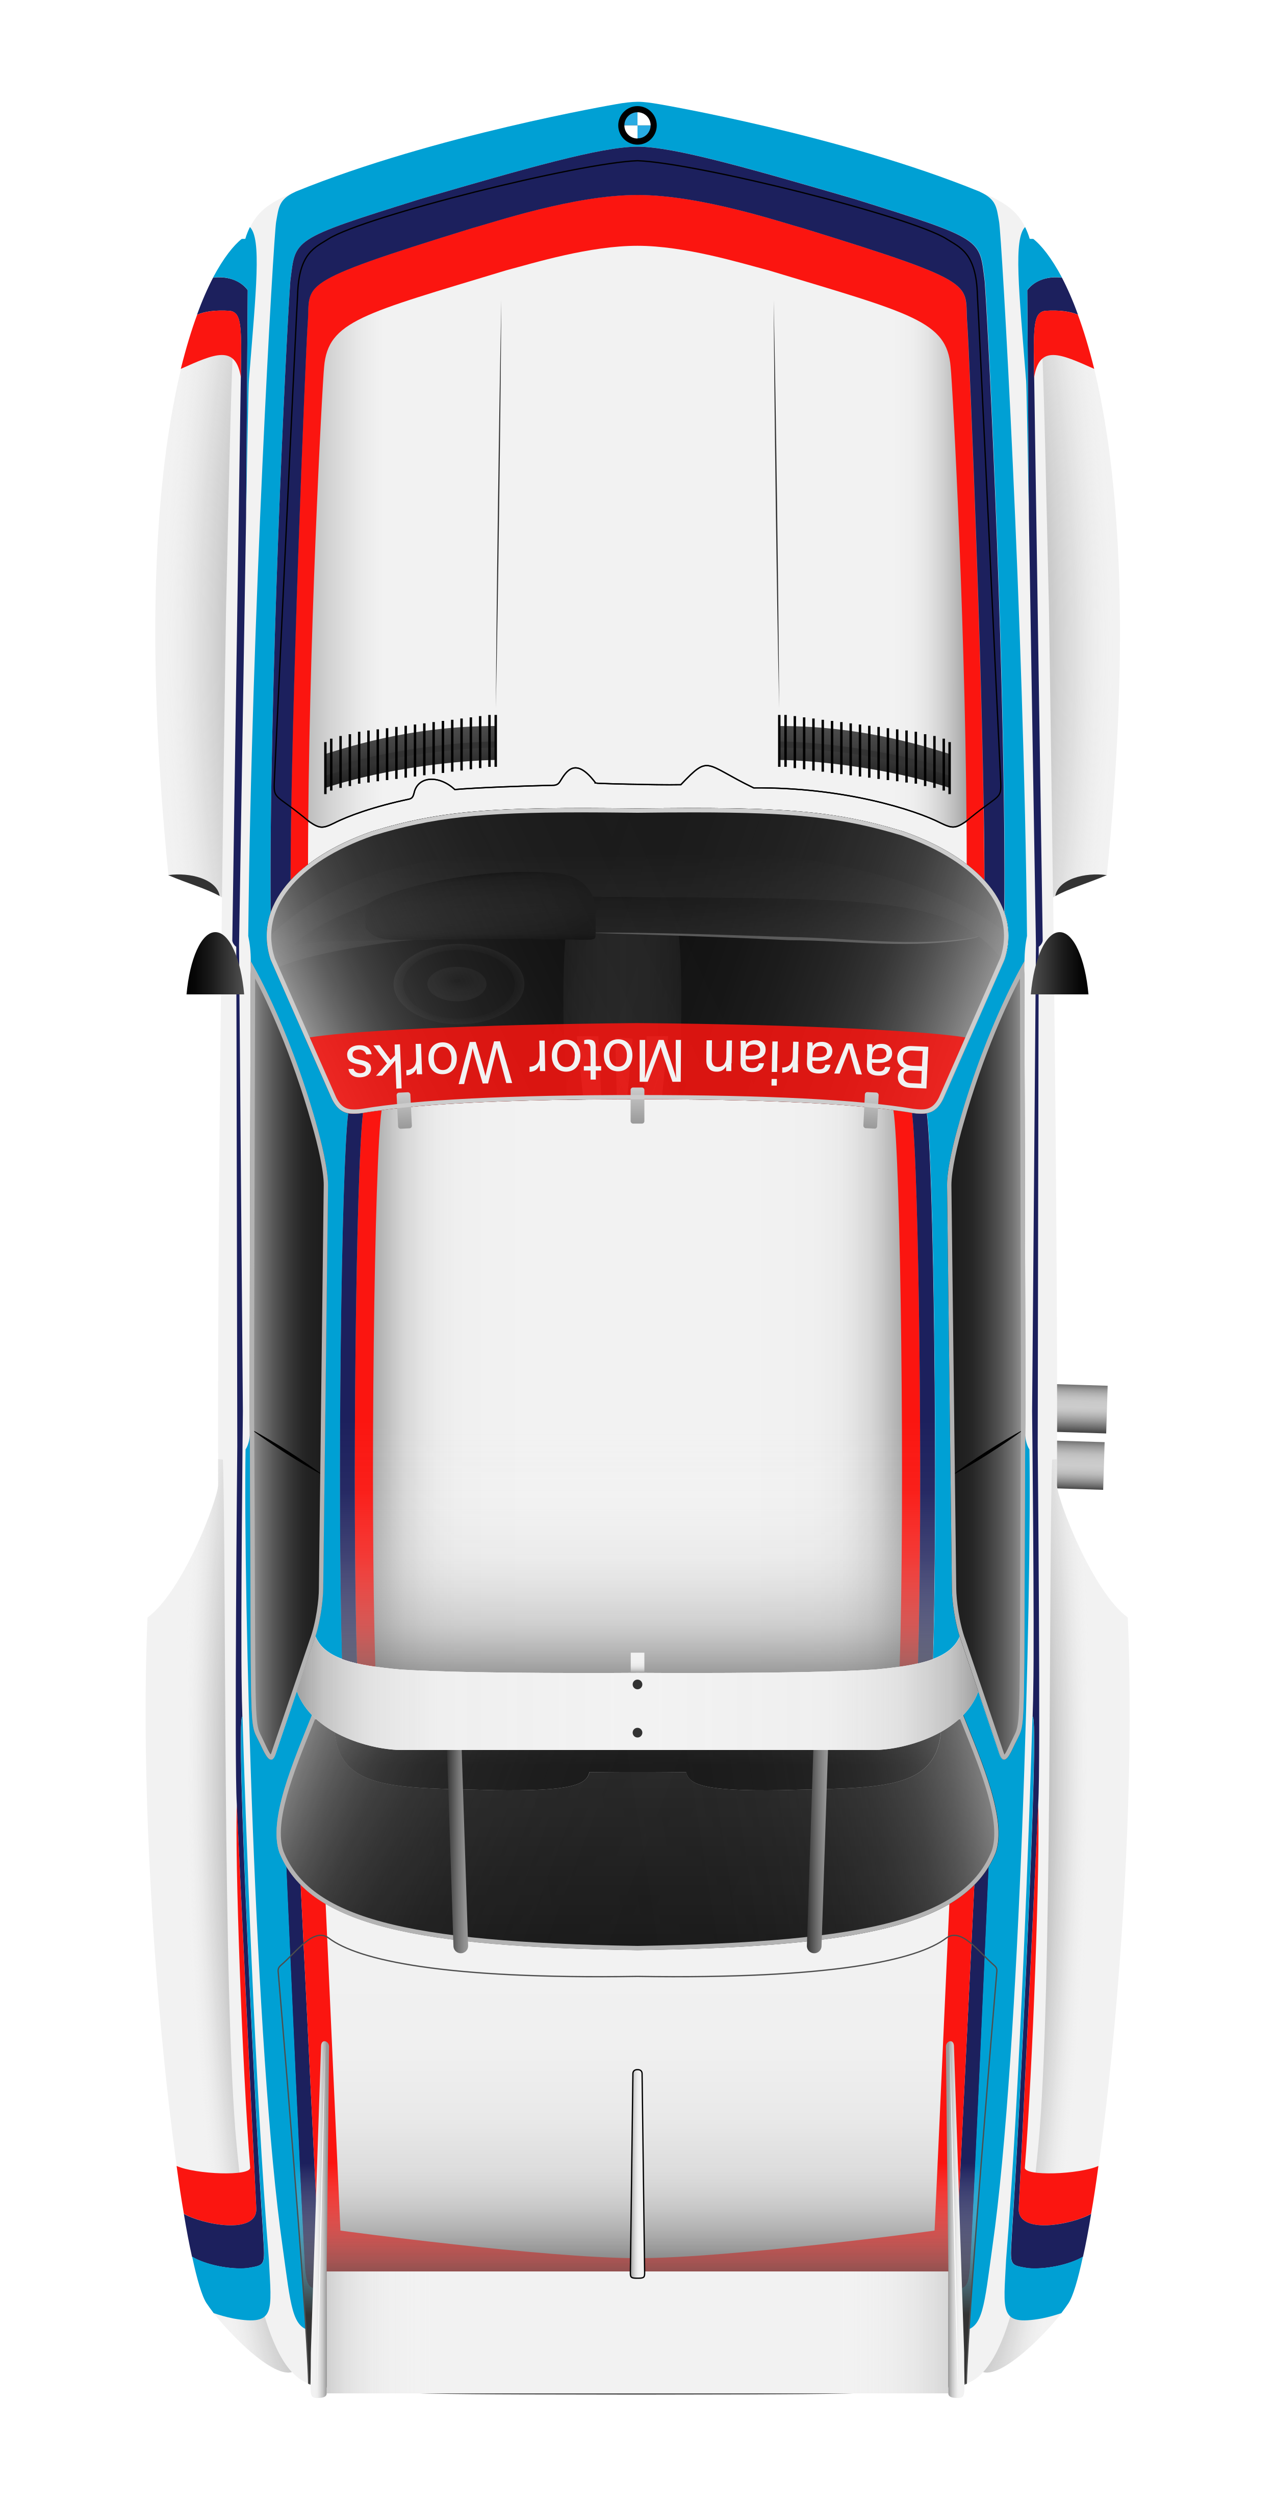 <?xml version="1.0" encoding="UTF-8"?>
<svg id="bmw_e9" data-name="bmw e9" xmlns="http://www.w3.org/2000/svg" xmlns:xlink="http://www.w3.org/1999/xlink" viewBox="0 0 100 196">
  <defs>
    <style>
      .cls-1 {
        fill: url(#Dégradé_sans_nom_420);
      }

      .cls-1, .cls-2, .cls-3, .cls-4, .cls-5, .cls-6, .cls-7, .cls-8 {
        stroke-miterlimit: 10;
      }

      .cls-1, .cls-2, .cls-3, .cls-8 {
        stroke: #000;
      }

      .cls-1, .cls-2, .cls-7 {
        stroke-width: .1px;
      }

      .cls-2, .cls-3, .cls-4, .cls-5, .cls-6, .cls-7, .cls-8 {
        fill: none;
      }

      .cls-3 {
        stroke-width: .1px;
      }

      .cls-4 {
        stroke: url(#Dégradé_sans_nom_630);
      }

      .cls-4, .cls-5 {
        stroke-linecap: round;
        stroke-width: 1.15px;
      }

      .cls-5 {
        stroke: url(#Dégradé_sans_nom_634);
      }

      .cls-9, .cls-10 {
        fill: #fb1510;
      }

      .cls-6 {
        stroke: #333;
        stroke-width: .48px;
      }

      .cls-11 {
        fill: #ccc;
      }

      .cls-12 {
        fill: url(#Dégradé_sans_nom_595);
      }

      .cls-13 {
        fill: url(#Dégradé_sans_nom_368);
      }

      .cls-14 {
        fill: url(#Dégradé_sans_nom_369);
      }

      .cls-15 {
        fill: url(#Dégradé_sans_nom_463);
      }

      .cls-16 {
        fill: url(#Dégradé_sans_nom_469);
      }

      .cls-17 {
        fill: url(#Dégradé_sans_nom_457);
      }

      .cls-18 {
        fill: url(#Dégradé_sans_nom_487);
      }

      .cls-19 {
        fill: url(#Dégradé_sans_nom_486);
      }

      .cls-20 {
        fill: url(#Dégradé_sans_nom_460);
      }

      .cls-21 {
        fill: url(#Dégradé_sans_nom_498);
      }

      .cls-22 {
        fill: url(#Dégradé_sans_nom_492);
      }

      .cls-23 {
        fill: url(#Dégradé_sans_nom_440);
      }

      .cls-24 {
        fill: url(#Dégradé_sans_nom_433);
      }

      .cls-25 {
        fill: url(#Dégradé_sans_nom_147);
      }

      .cls-26 {
        fill: url(#Dégradé_sans_nom_241);
      }

      .cls-27 {
        fill: url(#Dégradé_sans_nom_286);
      }

      .cls-28 {
        fill: url(#Dégradé_sans_nom_287);
      }

      .cls-29 {
        fill: url(#Dégradé_sans_nom_334);
      }

      .cls-30 {
        fill: url(#Dégradé_sans_nom_339);
      }

      .cls-31 {
        fill: url(#Dégradé_sans_nom_278);
      }

      .cls-32 {
        fill: url(#Dégradé_sans_nom_321);
      }

      .cls-33 {
        fill: url(#Dégradé_sans_nom_320);
      }

      .cls-34 {
        fill: url(#Dégradé_sans_nom_635);
      }

      .cls-35 {
        fill: url(#Dégradé_sans_nom_604);
      }

      .cls-36 {
        fill: url(#Dégradé_sans_nom_601);
      }

      .cls-37 {
        fill: url(#Dégradé_sans_nom_550);
      }

      .cls-38 {
        fill: url(#Dégradé_sans_nom_564);
      }

      .cls-39 {
        fill: url(#Dégradé_sans_nom_565);
      }

      .cls-40 {
        fill: url(#Dégradé_sans_nom_572);
      }

      .cls-41 {
        fill: url(#Dégradé_sans_nom_588);
      }

      .cls-42 {
        fill: url(#Dégradé_sans_nom_502);
      }

      .cls-43 {
        fill: url(#Dégradé_sans_nom_505);
      }

      .cls-44 {
        fill: url(#Dégradé_sans_nom_532);
      }

      .cls-45 {
        fill: url(#Dégradé_sans_nom_545);
      }

      .cls-46 {
        fill: #00a0d4;
      }

      .cls-47 {
        fill: #fff;
      }

      .cls-48 {
        fill: #1c205d;
      }

      .cls-49 {
        fill: #29abe2;
      }

      .cls-7 {
        stroke: #4d4d4d;
      }

      .cls-8 {
        stroke-width: .19px;
      }

      .cls-50 {
        fill: #f2f2f2;
      }

      .cls-51 {
        fill: url(#Dégradé_sans_nom_287-2);
      }

      .cls-52 {
        fill: url(#Dégradé_sans_nom_469-2);
      }

      .cls-53 {
        fill: url(#Dégradé_sans_nom_433-2);
      }

      .cls-54 {
        fill: url(#Dégradé_sans_nom_334-2);
      }

      .cls-55 {
        fill: url(#Dégradé_sans_nom_334-3);
      }

      .cls-56 {
        fill: url(#Dégradé_sans_nom_588-2);
      }

      .cls-57 {
        fill: url(#Dégradé_sans_nom_595-2);
      }

      .cls-58 {
        fill: url(#Dégradé_sans_nom_572-2);
      }

      .cls-59 {
        fill: #b3b3b3;
      }

      .cls-10 {
        opacity: .85;
      }

      .cls-60 {
        fill: #333;
      }

      .cls-61 {
        fill: #1a1a1a;
      }
    </style>
    <linearGradient id="Dégradé_sans_nom_369" data-name="Dégradé sans nom 369" x1="83.69" y1="117.02" x2="83.82" y2="112.75" gradientTransform="translate(-3.53 2.66) rotate(-1.78)" gradientUnits="userSpaceOnUse">
      <stop offset=".04" stop-color="#333"/>
      <stop offset=".05" stop-color="#393939"/>
      <stop offset=".12" stop-color="#656565"/>
      <stop offset=".2" stop-color="#8a8a8a"/>
      <stop offset=".28" stop-color="#a7a7a7"/>
      <stop offset=".35" stop-color="#bbb"/>
      <stop offset=".43" stop-color="#c7c7c7"/>
      <stop offset=".5" stop-color="#ccc"/>
      <stop offset=".62" stop-color="#c8c8c8"/>
      <stop offset=".71" stop-color="#bfbfbf"/>
      <stop offset=".78" stop-color="#afafaf"/>
      <stop offset=".86" stop-color="#989898"/>
      <stop offset=".93" stop-color="#7a7a7a"/>
      <stop offset=".97" stop-color="#666"/>
    </linearGradient>
    <linearGradient id="Dégradé_sans_nom_368" data-name="Dégradé sans nom 368" x1="83.94" y1="112.62" x2="84.06" y2="108.35" gradientTransform="translate(-3.39 2.66) rotate(-1.78)" gradientUnits="userSpaceOnUse">
      <stop offset=".04" stop-color="#333"/>
      <stop offset=".06" stop-color="#3c3c3c"/>
      <stop offset=".18" stop-color="#6f6f6f"/>
      <stop offset=".29" stop-color="#979797"/>
      <stop offset=".39" stop-color="#b4b4b4"/>
      <stop offset=".47" stop-color="#c5c5c5"/>
      <stop offset=".54" stop-color="#ccc"/>
      <stop offset=".65" stop-color="#c9c9c9"/>
      <stop offset=".73" stop-color="#bfbfbf"/>
      <stop offset=".8" stop-color="#b0b0b0"/>
      <stop offset=".87" stop-color="#999"/>
      <stop offset=".93" stop-color="#7d7d7d"/>
      <stop offset=".97" stop-color="#666"/>
    </linearGradient>
    <linearGradient id="Dégradé_sans_nom_321" data-name="Dégradé sans nom 321" x1="50" y1="180.47" x2="50" y2="144.5" gradientUnits="userSpaceOnUse">
      <stop offset="0" stop-color="gray"/>
      <stop offset=".06" stop-color="#9c9c9c"/>
      <stop offset=".12" stop-color="#b6b6b6"/>
      <stop offset=".2" stop-color="#ccc"/>
      <stop offset=".29" stop-color="#ddd"/>
      <stop offset=".4" stop-color="#e9e9e9"/>
      <stop offset=".56" stop-color="#f0f0f0"/>
      <stop offset="1" stop-color="#f2f2f2"/>
    </linearGradient>
    <linearGradient id="Dégradé_sans_nom_320" data-name="Dégradé sans nom 320" x1="50" y1="185.06" x2="50" y2="149.1" gradientUnits="userSpaceOnUse">
      <stop offset=".1" stop-color="#333"/>
      <stop offset=".43" stop-color="#f2f2f2" stop-opacity="0"/>
    </linearGradient>
    <linearGradient id="Dégradé_sans_nom_440" data-name="Dégradé sans nom 440" x1="29.32" y1="108.67" x2="70.74" y2="108.67" gradientUnits="userSpaceOnUse">
      <stop offset="0" stop-color="#999" stop-opacity=".8"/>
      <stop offset="0" stop-color="#9a9a9a" stop-opacity=".8"/>
      <stop offset=".02" stop-color="#b2b2b2" stop-opacity=".86"/>
      <stop offset=".04" stop-color="#c5c5c5" stop-opacity=".9"/>
      <stop offset=".06" stop-color="#d6d6d6" stop-opacity=".94"/>
      <stop offset=".09" stop-color="#e2e2e2" stop-opacity=".97"/>
      <stop offset=".12" stop-color="#ebebeb" stop-opacity=".99"/>
      <stop offset=".17" stop-color="#f0f0f0" stop-opacity="1"/>
      <stop offset=".3" stop-color="#f2f2f2"/>
      <stop offset=".64" stop-color="#f2f2f2"/>
      <stop offset=".7" stop-color="#f2f2f2"/>
      <stop offset=".83" stop-color="#f0f0f0" stop-opacity="1"/>
      <stop offset=".88" stop-color="#ebebeb" stop-opacity=".99"/>
      <stop offset=".91" stop-color="#e2e2e2" stop-opacity=".97"/>
      <stop offset=".94" stop-color="#d6d6d6" stop-opacity=".94"/>
      <stop offset=".96" stop-color="#c5c5c5" stop-opacity=".9"/>
      <stop offset=".98" stop-color="#b2b2b2" stop-opacity=".86"/>
      <stop offset="1" stop-color="#9a9a9a" stop-opacity=".8"/>
      <stop offset="1" stop-color="#999" stop-opacity=".8"/>
    </linearGradient>
    <linearGradient id="Dégradé_sans_nom_635" data-name="Dégradé sans nom 635" x1="50" y1="134.84" x2="50" y2="87.81" gradientUnits="userSpaceOnUse">
      <stop offset="0" stop-color="#4d4d4d"/>
      <stop offset=".05" stop-color="#6b6b6b" stop-opacity=".82"/>
      <stop offset=".16" stop-color="#a6a6a6" stop-opacity=".46"/>
      <stop offset=".27" stop-color="#d0d0d0" stop-opacity=".2"/>
      <stop offset=".38" stop-color="#e9e9e9" stop-opacity=".05"/>
      <stop offset=".5" stop-color="#f2f2f2" stop-opacity="0"/>
    </linearGradient>
    <linearGradient id="Dégradé_sans_nom_595" data-name="Dégradé sans nom 595" x1="50.02" y1="138.39" x2="50.02" y2="133.79" gradientUnits="userSpaceOnUse">
      <stop offset="0" stop-color="#1a1a1a"/>
      <stop offset=".99" stop-color="#323232"/>
      <stop offset="1" stop-color="#333"/>
    </linearGradient>
    <linearGradient id="Dégradé_sans_nom_595-2" data-name="Dégradé sans nom 595" x1="50" y1="152.76" x2="50" y2="134.33" xlink:href="#Dégradé_sans_nom_595"/>
    <linearGradient id="Dégradé_sans_nom_604" data-name="Dégradé sans nom 604" x1="21.64" y1="131" x2="74.57" y2="151.09" gradientUnits="userSpaceOnUse">
      <stop offset="0" stop-color="#f2f2f2"/>
      <stop offset=".04" stop-color="#ccc" stop-opacity=".84"/>
      <stop offset=".08" stop-color="#a7a7a7" stop-opacity=".69"/>
      <stop offset=".13" stop-color="#858585" stop-opacity=".55"/>
      <stop offset=".18" stop-color="#686868" stop-opacity=".43"/>
      <stop offset=".24" stop-color="#4f4f4f" stop-opacity=".32"/>
      <stop offset=".31" stop-color="#3b3b3b" stop-opacity=".24"/>
      <stop offset=".39" stop-color="#2c2c2c" stop-opacity=".18"/>
      <stop offset=".49" stop-color="#212121" stop-opacity=".13"/>
      <stop offset=".62" stop-color="#1b1b1b" stop-opacity=".11"/>
      <stop offset="1" stop-color="#1a1a1a" stop-opacity=".1"/>
    </linearGradient>
    <linearGradient id="Dégradé_sans_nom_601" data-name="Dégradé sans nom 601" x1="25.7" y1="146.31" x2="81.59" y2="137.29" gradientUnits="userSpaceOnUse">
      <stop offset="0" stop-color="#1a1a1a" stop-opacity=".1"/>
      <stop offset=".38" stop-color="#1b1b1b" stop-opacity=".11"/>
      <stop offset=".51" stop-color="#212121" stop-opacity=".13"/>
      <stop offset=".61" stop-color="#2c2c2c" stop-opacity=".18"/>
      <stop offset=".69" stop-color="#3b3b3b" stop-opacity=".24"/>
      <stop offset=".76" stop-color="#4f4f4f" stop-opacity=".32"/>
      <stop offset=".82" stop-color="#686868" stop-opacity=".43"/>
      <stop offset=".87" stop-color="#858585" stop-opacity=".55"/>
      <stop offset=".92" stop-color="#a7a7a7" stop-opacity=".69"/>
      <stop offset=".96" stop-color="#ccc" stop-opacity=".84"/>
      <stop offset="1" stop-color="#f2f2f2"/>
    </linearGradient>
    <linearGradient id="Dégradé_sans_nom_634" data-name="Dégradé sans nom 634" x1="63.28" y1="144.64" x2="64.95" y2="144.64" gradientUnits="userSpaceOnUse">
      <stop offset="0" stop-color="#333"/>
      <stop offset=".22" stop-color="#505050"/>
      <stop offset=".56" stop-color="#777"/>
      <stop offset=".83" stop-color="#909090"/>
      <stop offset="1" stop-color="#999"/>
    </linearGradient>
    <linearGradient id="Dégradé_sans_nom_630" data-name="Dégradé sans nom 630" x1="35.05" y1="144.64" x2="36.72" y2="144.64" gradientUnits="userSpaceOnUse">
      <stop offset="0" stop-color="#333"/>
      <stop offset=".22" stop-color="#505050"/>
      <stop offset=".56" stop-color="#777"/>
      <stop offset=".83" stop-color="#909090"/>
      <stop offset="1" stop-color="#999"/>
    </linearGradient>
    <linearGradient id="Dégradé_sans_nom_147" data-name="Dégradé sans nom 147" x1="50" y1="131.28" x2="50" y2="129.7" gradientUnits="userSpaceOnUse">
      <stop offset=".04" stop-color="gray"/>
      <stop offset=".09" stop-color="#9c9c9c"/>
      <stop offset=".16" stop-color="#b6b6b6"/>
      <stop offset=".23" stop-color="#ccc"/>
      <stop offset=".32" stop-color="#ddd"/>
      <stop offset=".43" stop-color="#e9e9e9"/>
      <stop offset=".58" stop-color="#f0f0f0"/>
      <stop offset="1" stop-color="#f2f2f2"/>
    </linearGradient>
    <linearGradient id="Dégradé_sans_nom_241" data-name="Dégradé sans nom 241" x1="19.92" y1="132.74" x2="80" y2="132.74" gradientUnits="userSpaceOnUse">
      <stop offset=".05" stop-color="#999"/>
      <stop offset=".09" stop-color="#b9b9b9" stop-opacity=".82"/>
      <stop offset=".15" stop-color="#d9d9d9" stop-opacity=".64"/>
      <stop offset=".24" stop-color="#ececec" stop-opacity=".53"/>
      <stop offset=".5" stop-color="#f2f2f2" stop-opacity=".5"/>
      <stop offset=".75" stop-color="#ececec" stop-opacity=".53"/>
      <stop offset=".84" stop-color="#d9d9d9" stop-opacity=".64"/>
      <stop offset=".91" stop-color="#b9b9b9" stop-opacity=".82"/>
      <stop offset=".95" stop-color="#999"/>
    </linearGradient>
    <linearGradient id="Dégradé_sans_nom_278" data-name="Dégradé sans nom 278" x1="23.04" y1="182.86" x2="76.82" y2="182.86" gradientUnits="userSpaceOnUse">
      <stop offset="0" stop-color="#999"/>
      <stop offset="0" stop-color="#9a9a9a" stop-opacity=".99"/>
      <stop offset=".04" stop-color="#b9b9b9" stop-opacity=".71"/>
      <stop offset=".08" stop-color="#d2d2d2" stop-opacity=".49"/>
      <stop offset=".12" stop-color="#e3e3e3" stop-opacity=".33"/>
      <stop offset=".16" stop-color="#eee" stop-opacity=".23"/>
      <stop offset=".2" stop-color="#f2f2f2" stop-opacity=".2"/>
      <stop offset=".8" stop-color="#f2f2f2" stop-opacity=".2"/>
      <stop offset=".85" stop-color="#ebebeb" stop-opacity=".24"/>
      <stop offset=".9" stop-color="#d8d8d8" stop-opacity=".34"/>
      <stop offset=".96" stop-color="#b9b9b9" stop-opacity=".52"/>
      <stop offset="1" stop-color="#999" stop-opacity=".7"/>
    </linearGradient>
    <linearGradient id="Dégradé_sans_nom_287" data-name="Dégradé sans nom 287" x1="74.38" y1="174.01" x2="75.83" y2="174.01" gradientUnits="userSpaceOnUse">
      <stop offset="0" stop-color="#999"/>
      <stop offset=".05" stop-color="#a6a6a6"/>
      <stop offset=".21" stop-color="#c7c7c7"/>
      <stop offset=".36" stop-color="#dedede"/>
      <stop offset=".5" stop-color="#ededed"/>
      <stop offset=".62" stop-color="#f2f2f2"/>
    </linearGradient>
    <linearGradient id="Dégradé_sans_nom_286" data-name="Dégradé sans nom 286" x1="24.17" y1="174.01" x2="25.62" y2="174.01" gradientUnits="userSpaceOnUse">
      <stop offset=".38" stop-color="#f2f2f2"/>
      <stop offset=".5" stop-color="#ededed"/>
      <stop offset=".64" stop-color="#dedede"/>
      <stop offset=".79" stop-color="#c7c7c7"/>
      <stop offset=".95" stop-color="#a6a6a6"/>
      <stop offset="1" stop-color="#999"/>
    </linearGradient>
    <linearGradient id="Dégradé_sans_nom_287-2" data-name="Dégradé sans nom 287" x1="49.44" y1="170.44" x2="50.56" y2="170.44" xlink:href="#Dégradé_sans_nom_287"/>
    <radialGradient id="Dégradé_sans_nom_334" data-name="Dégradé sans nom 334" cx="74.81" cy="147.54" fx="74.81" fy="147.54" r="10.54" gradientTransform="translate(29.72 -676.05) rotate(2.07) scale(1 5.57)" gradientUnits="userSpaceOnUse">
      <stop offset="0" stop-color="gray"/>
      <stop offset=".26" stop-color="#828282" stop-opacity=".98"/>
      <stop offset=".43" stop-color="#8a8a8a" stop-opacity=".91"/>
      <stop offset=".58" stop-color="#979797" stop-opacity=".79"/>
      <stop offset=".71" stop-color="#aaa" stop-opacity=".62"/>
      <stop offset=".83" stop-color="#c3c3c3" stop-opacity=".41"/>
      <stop offset=".94" stop-color="#e1e1e1" stop-opacity=".15"/>
      <stop offset="1" stop-color="#f2f2f2" stop-opacity="0"/>
    </radialGradient>
    <radialGradient id="Dégradé_sans_nom_339" data-name="Dégradé sans nom 339" cx="69.03" cy="50.63" fx="69.03" fy="50.63" r="18.42" gradientTransform="translate(0 -113.67) scale(1 3.25)" gradientUnits="userSpaceOnUse">
      <stop offset="0" stop-color="gray"/>
      <stop offset=".26" stop-color="#828282" stop-opacity=".98"/>
      <stop offset=".43" stop-color="#8a8a8a" stop-opacity=".91"/>
      <stop offset=".58" stop-color="#979797" stop-opacity=".79"/>
      <stop offset=".71" stop-color="#aaa" stop-opacity=".62"/>
      <stop offset=".83" stop-color="#c3c3c3" stop-opacity=".41"/>
      <stop offset=".94" stop-color="#e1e1e1" stop-opacity=".15"/>
      <stop offset="1" stop-color="#f2f2f2" stop-opacity="0"/>
    </radialGradient>
    <radialGradient id="Dégradé_sans_nom_334-2" data-name="Dégradé sans nom 334" cx="128.04" fx="128.04" gradientTransform="translate(123.47 -677.97) rotate(177.93) scale(1 -5.57)" xlink:href="#Dégradé_sans_nom_334"/>
    <radialGradient id="Dégradé_sans_nom_334-3" data-name="Dégradé sans nom 334" cx="122.26" cy="50.63" fx="122.26" fy="50.63" r="18.42" gradientTransform="translate(153.23 -113.67) rotate(-180) scale(1 -3.25)" xlink:href="#Dégradé_sans_nom_334"/>
    <linearGradient id="Dégradé_sans_nom_420" data-name="Dégradé sans nom 420" x1="21.51" y1="38.73" x2="78.49" y2="38.73" gradientUnits="userSpaceOnUse">
      <stop offset="0" stop-color="#999"/>
      <stop offset=".03" stop-color="#b3b3b3"/>
      <stop offset=".08" stop-color="#d5d5d5"/>
      <stop offset=".12" stop-color="#eaeaea"/>
      <stop offset=".15" stop-color="#f2f2f2"/>
      <stop offset=".78" stop-color="#f2f2f2"/>
      <stop offset=".85" stop-color="#f2f2f2"/>
      <stop offset=".88" stop-color="#eee"/>
      <stop offset=".9" stop-color="#e3e3e3"/>
      <stop offset=".92" stop-color="#d1d1d1"/>
      <stop offset=".94" stop-color="#b8b8b8"/>
      <stop offset=".96" stop-color="#999"/>
    </linearGradient>
    <linearGradient id="Dégradé_sans_nom_433" data-name="Dégradé sans nom 433" x1="32.38" y1="61.76" x2="32.02" y2="56.92" gradientUnits="userSpaceOnUse">
      <stop offset="0" stop-color="#1a1a1a"/>
      <stop offset=".02" stop-color="#1b1b1b"/>
      <stop offset=".64" stop-color="#3f3f3f"/>
      <stop offset=".96" stop-color="#4d4d4d"/>
    </linearGradient>
    <linearGradient id="Dégradé_sans_nom_433-2" data-name="Dégradé sans nom 433" x1="5.44" x2="5.07" gradientTransform="translate(73.06) rotate(-180) scale(1 -1)" xlink:href="#Dégradé_sans_nom_433"/>
    <linearGradient id="Dégradé_sans_nom_469" data-name="Dégradé sans nom 469" x1="81.06" y1="75.53" x2="85.57" y2="75.53" gradientUnits="userSpaceOnUse">
      <stop offset="0" stop-color="#4d4d4d"/>
      <stop offset=".14" stop-color="#3e3e3e"/>
      <stop offset=".5" stop-color="#1c1c1c"/>
      <stop offset=".8" stop-color="#070707"/>
      <stop offset="1" stop-color="#000"/>
    </linearGradient>
    <linearGradient id="Dégradé_sans_nom_469-2" data-name="Dégradé sans nom 469" x1="81.06" x2="85.57" gradientTransform="translate(100) rotate(-180) scale(1 -1)" xlink:href="#Dégradé_sans_nom_469"/>
    <linearGradient id="Dégradé_sans_nom_486" data-name="Dégradé sans nom 486" x1="61.54" y1="74.4" x2="61.65" y2="70.83" gradientUnits="userSpaceOnUse">
      <stop offset="0" stop-color="#333"/>
      <stop offset="1" stop-color="#1a1a1a"/>
    </linearGradient>
    <radialGradient id="Dégradé_sans_nom_545" data-name="Dégradé sans nom 545" cx="26.89" cy="82.17" fx="26.89" fy="82.17" r="5.86" gradientTransform="translate(11.06 28.75) scale(.93 .59)" gradientUnits="userSpaceOnUse">
      <stop offset=".27" stop-color="#000"/>
      <stop offset=".64" stop-color="#010101"/>
      <stop offset=".78" stop-color="#080808"/>
      <stop offset=".88" stop-color="#141414"/>
      <stop offset=".96" stop-color="#252525"/>
      <stop offset="1" stop-color="#333"/>
    </radialGradient>
    <radialGradient id="Dégradé_sans_nom_550" data-name="Dégradé sans nom 550" cx="26.66" cy="82.16" fx="26.66" fy="82.16" r="2.61" gradientTransform="translate(11.06 35.81) scale(.93 .5)" gradientUnits="userSpaceOnUse">
      <stop offset="0" stop-color="#000"/>
      <stop offset=".17" stop-color="#070707"/>
      <stop offset=".61" stop-color="#151515"/>
      <stop offset="1" stop-color="#1a1a1a"/>
    </radialGradient>
    <linearGradient id="Dégradé_sans_nom_532" data-name="Dégradé sans nom 532" x1="44.2" y1="79.68" x2="53.45" y2="79.68" gradientUnits="userSpaceOnUse">
      <stop offset="0" stop-color="#1a1a1a"/>
      <stop offset=".12" stop-color="#252525"/>
      <stop offset=".29" stop-color="#2f2f2f"/>
      <stop offset=".5" stop-color="#333"/>
      <stop offset=".71" stop-color="#2f2f2f"/>
      <stop offset=".88" stop-color="#252525"/>
      <stop offset="1" stop-color="#1a1a1a"/>
    </linearGradient>
    <linearGradient id="Dégradé_sans_nom_487" data-name="Dégradé sans nom 487" x1="49.99" y1="79.5" x2="49.99" y2="66.9" gradientUnits="userSpaceOnUse">
      <stop offset="0" stop-color="#000"/>
      <stop offset=".45" stop-color="#333"/>
      <stop offset=".67" stop-color="#2d2d2d"/>
      <stop offset=".93" stop-color="#1f1f1f"/>
      <stop offset="1" stop-color="#1a1a1a"/>
    </linearGradient>
    <linearGradient id="Dégradé_sans_nom_492" data-name="Dégradé sans nom 492" x1="28.14" y1="71.02" x2="46.21" y2="71.02" gradientUnits="userSpaceOnUse">
      <stop offset="0" stop-color="#000"/>
      <stop offset=".03" stop-color="#080808"/>
      <stop offset=".11" stop-color="#1b1b1b"/>
      <stop offset=".21" stop-color="#282828"/>
      <stop offset=".34" stop-color="#303030"/>
      <stop offset=".58" stop-color="#333"/>
      <stop offset=".76" stop-color="#303030"/>
      <stop offset=".9" stop-color="#262626"/>
      <stop offset="1" stop-color="#1a1a1a"/>
    </linearGradient>
    <linearGradient id="Dégradé_sans_nom_502" data-name="Dégradé sans nom 502" x1="37.69" y1="74.2" x2="37.69" y2="68.87" gradientUnits="userSpaceOnUse">
      <stop offset=".07" stop-color="#000"/>
      <stop offset=".19" stop-color="#111" stop-opacity=".65"/>
      <stop offset="1" stop-color="#333" stop-opacity="0"/>
    </linearGradient>
    <linearGradient id="Dégradé_sans_nom_505" data-name="Dégradé sans nom 505" x1="37.81" y1="73.45" x2="37.32" y2="68.14" gradientUnits="userSpaceOnUse">
      <stop offset="0" stop-color="#333" stop-opacity="0"/>
      <stop offset=".83" stop-color="#0d0d0d" stop-opacity=".74"/>
      <stop offset=".93" stop-color="#000"/>
    </linearGradient>
    <linearGradient id="Dégradé_sans_nom_498" data-name="Dégradé sans nom 498" x1="27.07" y1="79.89" x2="27.07" y2="71.35" gradientUnits="userSpaceOnUse">
      <stop offset=".51" stop-color="#333"/>
      <stop offset="1" stop-color="#1a1a1a"/>
    </linearGradient>
    <linearGradient id="Dégradé_sans_nom_565" data-name="Dégradé sans nom 565" x1="24.42" y1="67.49" x2="76.13" y2="85.84" gradientUnits="userSpaceOnUse">
      <stop offset="0" stop-color="#1a1a1a" stop-opacity=".4"/>
      <stop offset=".38" stop-color="#1b1b1b" stop-opacity=".4"/>
      <stop offset=".52" stop-color="#222" stop-opacity=".42"/>
      <stop offset=".61" stop-color="#2d2d2d" stop-opacity=".45"/>
      <stop offset=".69" stop-color="#3c3c3c" stop-opacity=".5"/>
      <stop offset=".76" stop-color="#515151" stop-opacity=".55"/>
      <stop offset=".82" stop-color="#6a6a6a" stop-opacity=".62"/>
      <stop offset=".87" stop-color="#898989" stop-opacity=".71"/>
      <stop offset=".92" stop-color="#acacac" stop-opacity=".81"/>
      <stop offset=".97" stop-color="#d2d2d2" stop-opacity=".91"/>
      <stop offset="1" stop-color="#f2f2f2"/>
    </linearGradient>
    <linearGradient id="Dégradé_sans_nom_564" data-name="Dégradé sans nom 564" x1="23.83" y1="88.99" x2="73.44" y2="65.55" gradientUnits="userSpaceOnUse">
      <stop offset="0" stop-color="#f2f2f2"/>
      <stop offset=".03" stop-color="#d0d0d0" stop-opacity=".89"/>
      <stop offset=".08" stop-color="#aaa" stop-opacity=".77"/>
      <stop offset=".13" stop-color="#878787" stop-opacity=".66"/>
      <stop offset=".18" stop-color="#696969" stop-opacity=".56"/>
      <stop offset=".24" stop-color="#505050" stop-opacity=".48"/>
      <stop offset=".31" stop-color="#3c3c3c" stop-opacity=".41"/>
      <stop offset=".39" stop-color="#2c2c2c" stop-opacity=".36"/>
      <stop offset=".48" stop-color="#212121" stop-opacity=".33"/>
      <stop offset=".62" stop-color="#1b1b1b" stop-opacity=".31"/>
      <stop offset="1" stop-color="#1a1a1a" stop-opacity=".3"/>
    </linearGradient>
    <linearGradient id="Dégradé_sans_nom_460" data-name="Dégradé sans nom 460" x1="50" y1="88.1" x2="50" y2="85.26" gradientUnits="userSpaceOnUse">
      <stop offset="0" stop-color="#999"/>
      <stop offset="1" stop-color="#ccc"/>
    </linearGradient>
    <linearGradient id="Dégradé_sans_nom_457" data-name="Dégradé sans nom 457" x1="31.69" y1="88.52" x2="31.69" y2="85.68" gradientTransform="translate(0 -.04)" gradientUnits="userSpaceOnUse">
      <stop offset="0" stop-color="#999"/>
      <stop offset="1" stop-color="#ccc"/>
    </linearGradient>
    <linearGradient id="Dégradé_sans_nom_463" data-name="Dégradé sans nom 463" x1="-7.64" y1="86.6" x2="-7.64" y2="83.76" gradientTransform="translate(75.94 172.24) scale(1 -1)" gradientUnits="userSpaceOnUse">
      <stop offset="0" stop-color="#999"/>
      <stop offset="1" stop-color="#ccc"/>
    </linearGradient>
    <linearGradient id="Dégradé_sans_nom_572" data-name="Dégradé sans nom 572" x1="73.66" y1="106.68" x2="80.35" y2="106.68" gradientUnits="userSpaceOnUse">
      <stop offset=".35" stop-color="#1a1a1a"/>
      <stop offset=".5" stop-color="#262626"/>
      <stop offset=".77" stop-color="#464646"/>
      <stop offset="1" stop-color="#666"/>
    </linearGradient>
    <linearGradient id="Dégradé_sans_nom_588" data-name="Dégradé sans nom 588" x1="71.5" y1="106.68" x2="81.75" y2="106.68" gradientUnits="userSpaceOnUse">
      <stop offset="0" stop-color="#1a1a1a" stop-opacity=".4"/>
      <stop offset=".21" stop-color="#1c1c1c" stop-opacity=".41"/>
      <stop offset=".35" stop-color="#242424" stop-opacity=".43"/>
      <stop offset=".47" stop-color="#323232" stop-opacity=".47"/>
      <stop offset=".57" stop-color="#464646" stop-opacity=".52"/>
      <stop offset=".67" stop-color="#606060" stop-opacity=".6"/>
      <stop offset=".77" stop-color="gray" stop-opacity=".68"/>
      <stop offset=".86" stop-color="#a6a6a6" stop-opacity=".79"/>
      <stop offset=".94" stop-color="#d0d0d0" stop-opacity=".91"/>
      <stop offset="1" stop-color="#f2f2f2"/>
    </linearGradient>
    <linearGradient id="Dégradé_sans_nom_572-2" data-name="Dégradé sans nom 572" x1="75" y1="106.67" x2="81.69" y2="106.67" gradientTransform="translate(101.34) rotate(-180) scale(1 -1)" xlink:href="#Dégradé_sans_nom_572"/>
    <linearGradient id="Dégradé_sans_nom_588-2" data-name="Dégradé sans nom 588" x1="72.84" y1="106.67" x2="83.09" y2="106.67" gradientTransform="translate(101.34) rotate(-180) scale(1 -1)" xlink:href="#Dégradé_sans_nom_588"/>
  </defs>
  <g id="layer2">
    <g>
      <rect class="cls-14" x="80.93" y="112.98" width="5.65" height="3.74" transform="translate(3.61 -2.55) rotate(1.78)"/>
      <rect class="cls-13" x="81.17" y="108.56" width="5.65" height="3.74" transform="translate(3.47 -2.56) rotate(1.78)"/>
    </g>
    <path id="body" class="cls-50" d="M51.7,8.19s15.23,2.58,26.19,7.3c1.42.73,2.29,1.42,2.87,3.24h.28c2.95,2.34,9.28,14.7,5.77,49.88-1.66.71-3.11,1.08-4.21,1.75.18,14.96.36,33.95.3,46.08.03,1.13,2.8,8.37,5.55,10.37.91,20.95-2.52,50.43-4.63,53.76-1.07,1.7-5.06,5.89-6.71,5.4-.46.51-.96.81-1.47.94-3.74.84-12.46.75-25.63.78-13.17-.03-21.89.07-25.63-.78-.51-.13-1.01-.43-1.47-.94-1.65.5-5.64-3.7-6.71-5.4-2.11-3.33-5.54-32.81-4.63-53.76,2.75-2,5.52-9.24,5.55-10.37-.07-12.12.12-31.12.29-46.08-1.1-.66-2.55-1.05-4.2-1.75-3.51-35.18,2.82-47.54,5.77-49.88h.28c.58-1.82,1.45-2.52,2.87-3.24,10.96-4.71,26.19-7.3,26.19-7.3"/>
    <path id="coffre" class="cls-32" d="M75.79,186.85c-.06.03-.11.04-.16.06-3.74.84-12.46.75-25.63.78-13.17-.03-21.89.07-25.63-.78-.06-.02-.11-.03-.16-.06-.15-5.88-2.38-32.14-2.38-32.14-.03-.25-.05-.42.21-.64,1.26-1.08,2.57-3,3.75-2.12,2.28,1.73,9.02,3.23,24.21,3,15.19.23,21.94-1.27,24.21-3,1.18-.87,2.5,1.04,3.75,2.12.26.22.24.39.21.64,0,0-2.23,26.27-2.38,32.14Z"/>
    <g id="bandes_coffre" data-name="bandes coffre">
      <path id="bande_bleu_coffre" data-name="bande bleu coffre" class="cls-48" d="M77.55,146.32c-.32.52-.69,1-1.13,1.44l-1.63,33.14.53-1.48c.58-.08.68-.67.78-1.66.23-3.59,1.2-25.5,1.46-31.44Z"/>
      <path class="cls-46" d="M80.74,113.62h0c.18,11.03-.73,47.37-2.9,62.49-.66,4.76-.74,6.39-2.28,6.62l-.12-3.34c.46-.14.56-.72.64-1.62.23-3.59,1.2-25.5,1.46-31.44.21-.35.38-.71.54-1.08.9-2.64-1.16-7.26-2.66-11.05.52-.61.91-1.34,1.1-2.18l1.84,5.43c.43,1.33.98-.29,1.32-.92.79-1.66.58.22.71-24.06.05.43.14.84.34,1.15h0"/>
      <path id="bande_bleu_coffre-2" data-name="bande bleu coffre" class="cls-48" d="M22.45,146.32c.32.52.69,1,1.13,1.44l1.63,33.14-.53-1.48c-.58-.08-.68-.67-.78-1.66-.23-3.59-1.2-25.5-1.46-31.44Z"/>
      <path id="bande_rouge_coffre" data-name="bande rouge coffre" class="cls-9" d="M49.65,178.49l-24.44,2.41-1.63-33.14c.55.57,1.2,1.07,1.96,1.5l1.16,25.62s16.04,2.16,23.3,2.16,23.3-2.16,23.3-2.16l1.16-25.62c.76-.43,1.41-.93,1.96-1.5l-1.63,33.14-24.44-2.41h-.69Z"/>
      <path class="cls-46" d="M19.26,113.62h0c-.18,11.03.73,47.37,2.9,62.49.66,4.76.74,6.39,2.28,6.62l.12-3.34c-.46-.14-.56-.72-.64-1.62-.23-3.59-1.2-25.5-1.46-31.44-.21-.35-.38-.71-.54-1.08-.9-2.64,1.16-7.26,2.66-11.05-.52-.61-.91-1.34-1.1-2.18l-1.84,5.43c-.43,1.33-.98-.29-1.32-.92-.79-1.66-.58.22-.71-24.06-.05.43-.14.84-.34,1.15h0"/>
    </g>
    <path id="coffre-2" data-name="coffre" class="cls-33" d="M75.79,186.85c-.06.03-.11.04-.16.06-3.74.84-12.46.75-25.63.78-13.17-.03-21.89.07-25.63-.78-.06-.02-.11-.03-.16-.06-.15-5.88-2.38-32.14-2.38-32.14-.03-.25-.05-.42.21-.64,1.26-1.08,2.57-3,3.75-2.12,2.28,1.73,9.02,3.23,24.21,3,15.19.23,21.94-1.27,24.21-3,1.18-.87,2.5,1.04,3.75,2.12.26.22.24.39.21.64,0,0-2.23,26.27-2.38,32.14Z"/>
    <path id="coffre-3" data-name="coffre" class="cls-7" d="M75.79,186.85c-.06.03-.11.04-.16.06-3.74.84-12.46.75-25.63.78-13.17-.03-21.89.07-25.63-.78-.06-.02-.11-.03-.16-.06-.15-5.88-2.38-32.14-2.38-32.14-.03-.25-.05-.42.21-.64,1.26-1.08,2.57-3,3.75-2.12,2.28,1.73,9.02,3.23,24.21,3,15.19.23,21.94-1.27,24.21-3,1.18-.87,2.5,1.04,3.75,2.12.26.22.24.39.21.64,0,0-2.23,26.27-2.38,32.14Z"/>
    <path id="toit" class="cls-23" d="M73.17,130.05c.37-12.93.06-38.44-.48-42.78-.35.07-.72.04-1.13-.02-4.91-.83-13.23-1.08-21.56-1.08s-16.66.25-21.56,1.08c-.41.06-.79.09-1.13.02-.54,4.34-.85,29.85-.48,42.78,1.14.44,2.69.66,4.6.84,5.6.36,18.58.26,18.58.26,0,0,12.98.1,18.58-.26,1.91-.17,3.46-.39,4.6-.84Z"/>
    <g id="bandes_toit" data-name="bandes toit">
      <path class="cls-9" d="M71.53,87.25c-.46-.08-.95-.15-1.46-.21.57,3.51.91,30.62.49,43.62.51-.07,1-.16,1.44-.26.39-12.85.07-38.88-.47-43.15Z"/>
      <path class="cls-48" d="M71.56,87.26s-.02,0-.03,0c.54,4.27.86,30.3.47,43.15.43-.1.82-.22,1.17-.35.38-12.95.06-38.5-.48-42.78-.34.07-.72.04-1.13-.01Z"/>
      <path class="cls-46" d="M50,11.5c-2.86,0-8.76,1.7-17.02,4.1-10.26,3.2-9.78,3.13-10.21,6.44-.36,5.12-1.68,32.43-1.54,49.51-.4,1.16-.42,2.4,0,3.69l4.82,10.94c.36.7.77,1,1.26,1.09-.54,4.34-.85,29.85-.48,42.78-1.04-.38-1.75-.94-2.09-1.78.42-1.33.6-2.94.6-3.72l.38-31.64c0-1.27-.54-3.48-.95-4.9-2.24-7.87-5.1-12.63-5.1-12.63h0v-.02h0c0-.76-.08-1.41-.2-1.98.25-24.93,1.99-54.94,2.19-56,.2-1.09.19-1.74,1.48-2.33.02,0,.05-.03.08-.04l-.08.04s.05-.03.08-.04c10.86-4.42,25.09-6.84,25.09-6.84.65-.12,1.18-.18,1.7-.19.52,0,1.05.08,1.7.19,0,0,14.24,2.42,25.09,6.84.03,0,.06.03.08.04l-.08-.04s.06.03.08.04c1.29.6,1.28,1.24,1.48,2.33.2,1.06,1.94,31.07,2.19,56-.12.57-.19,1.22-.2,1.99h0s0,0,0,0h0s-2.86,4.77-5.1,12.64c-.41,1.41-.96,3.63-.95,4.9l.38,31.64c0,.78.18,2.38.6,3.72-.35.84-1.06,1.39-2.09,1.78.37-12.93.06-38.44-.48-42.78.49-.1.9-.39,1.26-1.09l4.82-10.94c.42-1.29.4-2.52,0-3.69.14-17.08-1.18-44.39-1.54-49.51-.43-3.31.05-3.24-10.21-6.44-8.26-2.4-14.16-4.1-17.02-4.1Z"/>
      <path class="cls-9" d="M28.47,87.26c.46-.08.95-.15,1.46-.21-.57,3.51-.91,30.62-.49,43.62-.51-.07-1-.16-1.44-.26-.39-12.85-.07-38.88.47-43.15Z"/>
      <path class="cls-48" d="M28.44,87.26s.02,0,.03,0c-.54,4.27-.86,30.3-.47,43.15-.43-.1-.82-.22-1.17-.35-.38-12.95-.06-38.5.48-42.78.34.07.72.04,1.13-.01Z"/>
    </g>
    <path id="toit-2" data-name="toit" class="cls-34" d="M73.17,130.05c.37-12.93.06-38.44-.48-42.78-.35.07-.72.04-1.13-.02-4.91-.83-13.23-1.08-21.56-1.08s-16.66.25-21.56,1.08c-.41.06-.79.09-1.13.02-.54,4.34-.85,29.85-.48,42.78,1.14.44,2.69.66,4.6.84,5.6.36,18.58.26,18.58.26,0,0,12.98.1,18.58-.26,1.91-.17,3.46-.39,4.6-.84Z"/>
    <g id="parebrise_arriere" data-name="parebrise arriere">
      <path class="cls-12" d="M38.75,140.35c6.02.09,7.25-.41,7.47-1.41,0,0,2.77-.03,3.78-.02,1.01-.01,3.81.02,3.81.02.23,1,1.46,1.5,7.47,1.41,7.48-.22,12.09.13,12.52-4.59-1.72.97-3.76,1.4-5.11,1.43H31.31c-1.34-.03-3.36-.45-5.07-1.41.44,4.7,5.04,4.35,12.51,4.57Z"/>
      <path class="cls-57" d="M75.54,134.46c-.5.52-1.1.94-1.73,1.3-.43,4.72-5.04,4.37-12.52,4.59-6.02.09-7.25-.41-7.47-1.41,0,0-2.8-.03-3.81-.02-1.01-.01-3.78.02-3.78.02-.23,1-1.46,1.5-7.47,1.41-7.47-.22-12.07.13-12.51-4.57-.65-.36-1.26-.79-1.77-1.32-1.49,3.73-3.44,8.2-2.55,10.77,2.34,5.82,11,7.39,28.09,7.66,17.09-.27,25.75-1.84,28.09-7.66.88-2.57-1.07-7.04-2.55-10.77Z"/>
      <path id="parebrise_arriere-2" data-name="parebrise arriere" class="cls-35" d="M50,152.9c-17.09-.27-25.75-1.84-28.09-7.66-.88-2.57,1.07-7.04,2.55-10.77h0s0,0,0,0c1.85,1.91,4.99,2.69,6.84,2.73h37.38c1.85-.04,4.99-.82,6.84-2.73h0s0,0,0,0c1.49,3.73,3.44,8.2,2.55,10.77-2.34,5.82-11,7.39-28.09,7.66Z"/>
      <path id="parebrise_arriere-3" data-name="parebrise arriere" class="cls-36" d="M50,152.9c-17.09-.27-25.75-1.84-28.09-7.66-.88-2.57,1.07-7.04,2.55-10.77h0s0,0,0,0c1.85,1.91,4.99,2.69,6.84,2.73h37.38c1.85-.04,4.99-.82,6.84-2.73h0s0,0,0,0c1.49,3.73,3.44,8.2,2.55,10.77-2.34,5.82-11,7.39-28.09,7.66Z"/>
      <g id="parebrise_arriere-4" data-name="parebrise arriere">
        <path class="cls-59" d="M75.31,134.8l.26.64c1.4,3.48,2.98,7.43,2.21,9.67-2.1,5.21-9.37,7.16-27.77,7.45-18.41-.29-25.68-2.24-27.78-7.43-.78-2.26.81-6.21,2.21-9.69l.26-.64h50.62M75.54,134.46h0s0,0,0,0h0ZM75.54,134.47H24.46c-1.49,3.73-3.44,8.2-2.55,10.77,2.34,5.82,11,7.39,28.09,7.66,17.09-.27,25.75-1.84,28.09-7.66.88-2.57-1.07-7.04-2.55-10.77h0Z"/>
      </g>
    </g>
    <g id="aileron_top" data-name="aileron top">
      <line class="cls-5" x1="64.38" y1="136.73" x2="63.86" y2="152.56"/>
      <line class="cls-4" x1="35.62" y1="136.73" x2="36.14" y2="152.56"/>
      <rect class="cls-25" x="49.47" y="129.57" width="1.07" height="1.58"/>
      <path class="cls-50" d="M50,131.15s-12.98.1-18.58-.26c-3.63-.33-5.95-.84-6.69-2.61-.04.13-.09.27-.13.4l-1.32,3.91c1.18,3.3,5.65,4.55,8.04,4.61h37.38c2.38-.06,6.85-1.31,8.04-4.61l-1.32-3.91c-.05-.13-.1-.27-.13-.4-.74,1.77-3.06,2.28-6.69,2.61-5.6.36-18.58.26-18.58.26Z"/>
      <path class="cls-26" d="M50,131.15s-12.98.1-18.58-.26c-3.63-.33-5.95-.84-6.69-2.61-.04.13-.09.27-.13.4l-1.32,3.91c1.18,3.3,5.65,4.55,8.04,4.61h37.38c2.38-.06,6.85-1.31,8.04-4.61l-1.32-3.91c-.05-.13-.1-.27-.13-.4-.74,1.77-3.06,2.28-6.69,2.61-5.6.36-18.58.26-18.58.26Z"/>
      <circle class="cls-60" cx="50" cy="135.84" r=".38"/>
      <circle class="cls-60" cx="50" cy="132.06" r=".38"/>
    </g>
    <g id="aileron">
      <polygon class="cls-50" points="50 187.64 25.62 187.64 25.62 178.08 50 178.08 74.38 178.08 74.38 187.64 50 187.64"/>
      <polygon class="cls-31" points="50 187.64 25.62 187.64 25.62 178.08 50 178.08 74.38 178.08 74.38 187.64 50 187.64"/>
      <path class="cls-28" d="M74.82,160.44l.8,24.02c0,3.32.21,3.54-.53,3.54-.35,0-.71-.05-.71-.36v-9.56l-.19-17.63c0-.45.63-.66.63,0Z"/>
      <path class="cls-47" d="M75.15,188c-.21-6.97-.54-21-.65-27.96.21,6.97.54,21,.65,27.96h0Z"/>
      <path class="cls-27" d="M25.18,160.44l-.8,24.02c0,3.32-.21,3.54.53,3.54.35,0,.71-.05.71-.36v-9.56l.19-17.63c0-.45-.63-.66-.63,0Z"/>
      <path class="cls-47" d="M25.5,160.03c-.12,6.97-.44,21-.65,27.96.12-6.97.44-21,.65-27.96h0Z"/>
      <path class="cls-51" d="M50,162.26c-.07,0-.34,0-.36.3l-.2,15.67c0,.36.12.38.56.38s.56-.02.56-.38l-.2-15.67c-.02-.3-.28-.3-.36-.3Z"/>
      <path class="cls-3" d="M50,162.26c-.07,0-.34,0-.36.3l-.2,15.67c0,.36.12.38.56.38s.56-.02.56-.38l-.2-15.67c-.02-.3-.28-.3-.36-.3Z"/>
    </g>
    <g id="aile_right" data-name="aile right">
      <path id="aile_back_right" data-name="aile back right" class="cls-29" d="M82.9,114.39c-.13.02-.27.04-.38.04-.28,7.77.03,42.32-1.08,53.75-1.02,10.76-2.5,15.83-4.33,17.79,1.65.5,5.64-3.7,6.71-5.4,2.11-3.33,5.54-32.81,4.63-53.76-2.75-2-5.52-9.24-5.55-10.37,0-.66,0-1.35,0-2.05Z"/>
      <g id="aile_front_right" data-name="aile front right">
        <path class="cls-30" d="M82.59,70.35c1.1-.66,2.55-1.03,4.21-1.74,3.51-35.18-2.82-47.54-5.77-49.88h-.28c1.06,3.35,1.08,10.56,1.52,28.92,0,.41.16,10.13.32,22.69Z"/>
        <path class="cls-60" d="M86.81,68.61c-1.71-.24-3.82.31-4.04,1.64,1.08-.6,2.47-.97,4.04-1.64Z"/>
      </g>
      <g id="bandes-right">
        <path id="bande_rouge_aile_back" data-name="bande rouge aile back" class="cls-9" d="M85.58,173.56h0c-1.43.83-5.82,1.72-5.68-.46.36-6.89,1.45-29.77,1.52-31.61.18,3.96-.43,20.88-1.04,28.44-.09.71,4.27.55,5.77-.12h0s0,0,0,0c-.18,1.34-.37,2.61-.57,3.74h0"/>
        <path id="bande_bleu_flan" data-name="bande bleu flan" class="cls-48" d="M81.25,74.1h0s0,0,0,0c0,.75-.3,36.53-.3,36.53,0,0,.19,17.44.09,21.76,0,.46-.02,1.21-.05,2.19.59,0-1.13,33.31-1.59,40-.16,3.05-.36,2.98,1.2,3.24,1.31.13,3.24-.24,4.34-.89.22-.97.43-2.09.64-3.36h0s0,0,0,0c-1.43.82-5.82,1.71-5.68-.47.36-7.11,1.52-31.26,1.53-31.73.2-2.96-.04-27.99-.04-27.99,0,0,.06-35.67.08-39.15.13-.09.29-.29.31-.49l-.04-2.72-.64-42.27c-.05-2.89.02-3.9.5-4.24.11-.08.22-.12.36-.14,1.14-.08,2.02.05,2.59.31-.41-1.14-.84-2.1-1.26-2.91-1.01-.12-2.08.13-2.72.98l.13,17.84"/>
        <path class="cls-46" d="M83.24,181.35c.23-.3.42-.57.57-.79.35-.55.73-1.81,1.12-3.64-1.09.65-3.03,1.03-4.34.89-1.56-.26-1.36-.18-1.2-3.24.46-6.69,2.18-40,1.59-40-.22,7.64-1,29.46-2.07,42.59-.2,4.09-.57,5.2,2.78,4.61.6-.12,1.11-.27,1.55-.42Z"/>
        <path id="bande_rouge_flan_avant" data-name="bande rouge flan avant" class="cls-9" d="M84.54,24.68c.45,1.21.87,2.61,1.28,4.24-2.65-1.18-4.32-1.96-4.72.72v-.88c-.07-3.51.05-4.24.85-4.39,1.14-.08,2.02.05,2.59.31Z"/>
        <path id="bande_bleu_clair_flan_avant" data-name="bande bleu clair flan avant" class="cls-46" d="M80.76,18.73h.28c.63.5,1.42,1.47,2.25,3.03-.65-.08-1.33,0-1.9.31-.31.15-.59.37-.82.67l.12,17.2c-.1-5.58-.18-9.7-.21-10.09-.57-7.18-1-11.12-.08-12.05.13.27.26.58.36.92Z"/>
      </g>
    </g>
    <g id="aile_left" data-name="aile left">
      <path id="aile_back_right-2" data-name="aile back right" class="cls-54" d="M17.1,114.39c.13.02.27.04.38.04.28,7.77-.03,42.32,1.08,53.75,1.02,10.76,2.5,15.83,4.33,17.79-1.65.5-5.64-3.7-6.71-5.4-2.11-3.33-5.54-32.81-4.63-53.76,2.75-2,5.52-9.24,5.55-10.37,0-.66,0-1.35,0-2.05Z"/>
      <g id="aile_front_right-2" data-name="aile front right">
        <path class="cls-55" d="M17.41,70.35c-1.1-.66-2.55-1.03-4.21-1.74-3.51-35.18,2.82-47.54,5.77-49.88h.28c-1.06,3.35-1.08,10.56-1.52,28.92,0,.41-.16,10.13-.32,22.69Z"/>
        <path class="cls-60" d="M13.19,68.61c1.71-.24,3.82.31,4.04,1.64-1.08-.6-2.47-.97-4.04-1.64Z"/>
      </g>
      <g id="bandes-right-2" data-name="bandes-right">
        <path id="bande_rouge_aile_back-2" data-name="bande rouge aile back" class="cls-9" d="M14.42,173.56h0c1.43.83,5.82,1.72,5.68-.46-.36-6.89-1.45-29.77-1.52-31.61-.18,3.96.43,20.88,1.04,28.44.09.71-4.27.55-5.77-.12h0s0,0,0,0c.18,1.34.37,2.61.57,3.74h0"/>
        <path id="bande_bleu_flan-2" data-name="bande bleu flan" class="cls-48" d="M18.75,74.1h0s0,0,0,0c0,.75.3,36.53.3,36.53,0,0-.19,17.44-.09,21.76,0,.46.02,1.21.05,2.19-.59,0,1.13,33.31,1.59,40,.16,3.05.36,2.98-1.2,3.24-1.31.13-3.24-.24-4.34-.89-.22-.97-.43-2.09-.64-3.36h0s0,0,0,0c1.43.82,5.82,1.71,5.68-.47-.36-7.11-1.52-31.26-1.53-31.73-.2-2.96.04-27.99.04-27.99,0,0-.06-35.67-.08-39.15-.13-.09-.29-.29-.31-.49l.04-2.72.64-42.27c.05-2.89-.02-3.9-.5-4.24-.11-.08-.22-.12-.36-.14-1.14-.08-2.02.05-2.59.31.41-1.14.84-2.1,1.26-2.91,1.01-.12,2.08.13,2.72.98l-.13,17.84"/>
        <path class="cls-46" d="M16.76,181.35c-.23-.3-.42-.57-.57-.79-.35-.55-.73-1.81-1.12-3.64,1.09.65,3.03,1.03,4.34.89,1.56-.26,1.36-.18,1.2-3.24-.46-6.69-2.18-40-1.59-40,.22,7.64,1,29.46,2.07,42.59.2,4.09.57,5.2-2.78,4.61-.6-.12-1.11-.27-1.55-.42Z"/>
        <path id="bande_rouge_flan_avant-2" data-name="bande rouge flan avant" class="cls-9" d="M15.46,24.68c-.45,1.21-.87,2.61-1.28,4.24,2.65-1.18,4.32-1.96,4.72.72v-.88c.07-3.51-.05-4.24-.85-4.39-1.14-.08-2.02.05-2.59.31Z"/>
        <path id="bande_bleu_clair_flan_avant-2" data-name="bande bleu clair flan avant" class="cls-46" d="M19.24,18.73h-.28c-.63.5-1.42,1.47-2.25,3.03.65-.08,1.33,0,1.9.31.31.15.59.37.82.67l-.12,17.2c.1-5.58.18-9.7.21-10.09.57-7.18,1-11.12.08-12.05-.13.27-.26.58-.36.92Z"/>
      </g>
    </g>
    <path id="capot" class="cls-1" d="M46.7,61.39c.15.04,2.79.1,3.3.1.41.02,2.4.05,3.4.03,2.28-2.39,1.81-1.63,5.71.25,7.12-.06,12.7,1.74,14.68,2.76.9.43,1.14.43,1.95-.11,2.59-2.18,2.79-1.69,2.75-3.03-.01-.35-1.75-37.14-1.83-38.24-.09-3.36-1.39-3.75-2.44-4.43-2.86-1.78-19.63-5.96-24.22-6.12-4.59.16-21.35,4.34-24.22,6.12-1.05.68-2.35,1.07-2.44,4.43-.08,1.1-1.81,37.89-1.83,38.24-.04,1.34.15.85,2.75,3.03.81.55,1.05.55,1.95.11,1.05-.54,3.11-1.3,5.88-1.88.27-.06.32-.25.38-.45.29-1.42,2.02-1.42,3.2-.3,1.66-.15,5.65-.29,7.6-.33.25,0,.47,0,.66-.31.49-.8,1.2-1.98,2.78.12Z"/>
    <path id="bande_rouge_capot" data-name="bande rouge capot" class="cls-9" d="M50,19.27c-3.74,0-8.04,1.32-10.32,1.93-11.22,3.4-13.96,3.96-14.26,7.57-.14,1.38-1.25,21.95-1.26,39-.52.39-.98.81-1.38,1.25,0-13,1.18-41.46,1.34-43.6.28-3.24-1.39-3.13,12.96-7.56,1.58-.42,7.99-2.6,12.91-2.58,4.92-.02,11.33,2.16,12.91,2.58,14.35,4.43,12.68,4.32,12.96,7.56.16,2.14,1.33,30.6,1.34,43.6-.4-.44-.86-.85-1.38-1.25,0-17.06-1.11-37.62-1.26-39-.3-3.61-3.03-4.18-14.26-7.57-2.28-.6-6.58-1.93-10.32-1.93Z"/>
    <path id="bande_bleu_capot" data-name="bande bleu capot" class="cls-48" d="M50,15.29c-4.92-.02-11.33,2.16-12.91,2.58-14.35,4.43-12.68,4.32-12.96,7.56-.16,2.14-1.33,30.6-1.34,43.6-.72.79-1.25,1.63-1.56,2.52-.14-17.08,1.18-44.39,1.54-49.51.43-3.31-.05-3.24,10.21-6.44,8.26-2.4,14.16-4.1,17.02-4.1s8.76,1.7,17.02,4.1c10.26,3.2,9.78,3.13,10.21,6.44.36,5.12,1.68,32.43,1.54,49.51-.31-.89-.84-1.74-1.56-2.52,0-13-1.18-41.46-1.34-43.6-.28-3.24,1.39-3.13-12.96-7.56-1.58-.42-7.99-2.6-12.91-2.58Z"/>
    <path id="capot-2" data-name="capot" class="cls-2" d="M46.7,61.39c.15.04,2.79.1,3.3.1.41.02,2.4.05,3.4.03,2.28-2.39,1.81-1.63,5.71.25,7.12-.06,12.7,1.74,14.68,2.76.9.43,1.14.43,1.95-.11,2.59-2.18,2.79-1.69,2.75-3.03-.01-.35-1.75-37.14-1.83-38.24-.09-3.36-1.39-3.75-2.44-4.43-2.86-1.78-19.63-5.96-24.22-6.12-4.59.16-21.35,4.34-24.22,6.12-1.05.68-2.35,1.07-2.44,4.43-.08,1.1-1.81,37.89-1.83,38.24-.04,1.34.15.85,2.75,3.03.81.55,1.05.55,1.95.11,1.05-.54,3.11-1.3,5.88-1.88.27-.06.32-.25.38-.45.29-1.42,2.02-1.42,3.2-.3,1.66-.15,5.65-.29,7.6-.33.25,0,.47,0,.66-.31.49-.8,1.2-1.98,2.78.12Z"/>
    <path class="cls-60" d="M39.32,23.52c-.04,7.98-.26,24.02-.43,32,.04-7.98.26-24.02.43-32h0Z"/>
    <path class="cls-60" d="M60.68,23.52c.18,7.97.39,24.02.43,32-.18-7.97-.39-24.02-.43-32h0Z"/>
    <g id="radiateur">
      <path class="cls-24" d="M25.52,61.77v-2.66c1.06-.3,6.41-2.21,13.36-2.19v2.66c-2.53.02-8.44.57-13.36,2.19Z"/>
      <path class="cls-6" d="M38.88,58.37c-2.53.02-8.44.57-13.36,2.19"/>
      <g>
        <line class="cls-8" x1="38.39" y1="56.05" x2="38.39" y2="60.12"/>
        <line class="cls-8" x1="38.88" y1="56.05" x2="38.88" y2="60.12"/>
        <line class="cls-8" x1="37.66" y1="56.14" x2="37.66" y2="60.22"/>
        <line class="cls-8" x1="36.93" y1="56.24" x2="36.93" y2="60.31"/>
        <line class="cls-8" x1="36.2" y1="56.33" x2="36.2" y2="60.41"/>
        <line class="cls-8" x1="35.47" y1="56.43" x2="35.47" y2="60.5"/>
        <line class="cls-8" x1="34.74" y1="56.52" x2="34.74" y2="60.6"/>
        <line class="cls-8" x1="34.01" y1="56.61" x2="34.01" y2="60.69"/>
        <line class="cls-8" x1="33.28" y1="56.71" x2="33.28" y2="60.78"/>
        <line class="cls-8" x1="32.55" y1="56.8" x2="32.55" y2="60.88"/>
        <line class="cls-8" x1="31.82" y1="56.9" x2="31.82" y2="60.97"/>
        <line class="cls-8" x1="31.09" y1="56.99" x2="31.09" y2="61.07"/>
        <line class="cls-8" x1="30.36" y1="57.09" x2="30.36" y2="61.16"/>
        <line class="cls-8" x1="29.63" y1="57.18" x2="29.63" y2="61.25"/>
        <line class="cls-8" x1="28.9" y1="57.27" x2="28.9" y2="61.35"/>
        <line class="cls-8" x1="28.17" y1="57.37" x2="28.17" y2="61.44"/>
        <line class="cls-8" x1="27.44" y1="57.56" x2="27.44" y2="61.63"/>
        <line class="cls-8" x1="26.71" y1="57.7" x2="26.71" y2="61.77"/>
        <line class="cls-8" x1="25.98" y1="57.91" x2="25.98" y2="61.98"/>
        <line class="cls-8" x1="25.52" y1="58.18" x2="25.52" y2="62.26"/>
      </g>
    </g>
    <g id="radiateur-2" data-name="radiateur">
      <path class="cls-53" d="M74.48,61.77v-2.66c-1.06-.3-6.41-2.21-13.36-2.19v2.66c2.53.02,8.44.57,13.36,2.19Z"/>
      <path class="cls-6" d="M61.12,58.37c2.53.02,8.44.57,13.36,2.19"/>
      <g>
        <line class="cls-8" x1="61.61" y1="56.05" x2="61.61" y2="60.12"/>
        <line class="cls-8" x1="61.12" y1="56.05" x2="61.12" y2="60.12"/>
        <line class="cls-8" x1="62.34" y1="56.14" x2="62.34" y2="60.22"/>
        <line class="cls-8" x1="63.07" y1="56.24" x2="63.07" y2="60.31"/>
        <line class="cls-8" x1="63.8" y1="56.33" x2="63.8" y2="60.41"/>
        <line class="cls-8" x1="64.53" y1="56.43" x2="64.53" y2="60.5"/>
        <line class="cls-8" x1="65.26" y1="56.52" x2="65.26" y2="60.6"/>
        <line class="cls-8" x1="65.99" y1="56.61" x2="65.99" y2="60.69"/>
        <line class="cls-8" x1="66.72" y1="56.71" x2="66.72" y2="60.78"/>
        <line class="cls-8" x1="67.45" y1="56.8" x2="67.45" y2="60.88"/>
        <line class="cls-8" x1="68.18" y1="56.9" x2="68.18" y2="60.97"/>
        <line class="cls-8" x1="68.91" y1="56.99" x2="68.91" y2="61.07"/>
        <line class="cls-8" x1="69.64" y1="57.09" x2="69.64" y2="61.16"/>
        <line class="cls-8" x1="70.37" y1="57.18" x2="70.37" y2="61.25"/>
        <line class="cls-8" x1="71.1" y1="57.27" x2="71.1" y2="61.35"/>
        <line class="cls-8" x1="71.83" y1="57.37" x2="71.83" y2="61.44"/>
        <line class="cls-8" x1="72.56" y1="57.56" x2="72.56" y2="61.63"/>
        <line class="cls-8" x1="73.29" y1="57.7" x2="73.29" y2="61.77"/>
        <line class="cls-8" x1="74.02" y1="57.91" x2="74.02" y2="61.98"/>
        <line class="cls-8" x1="74.48" y1="58.18" x2="74.48" y2="62.26"/>
      </g>
    </g>
    <g id="logo">
      <circle cx="50" cy="9.83" r="1.51"/>
      <path class="cls-49" d="M50,8.8c-.57,0-1.03.46-1.03,1.03h1.03v-1.03Z"/>
      <path class="cls-47" d="M48.97,9.83c0,.57.46,1.03,1.03,1.03v-1.03h-1.03Z"/>
      <path class="cls-49" d="M50,10.85c.57,0,1.03-.46,1.03-1.03h-1.03v1.03Z"/>
      <path class="cls-47" d="M50,8.8v1.03h1.03c0-.57-.46-1.03-1.03-1.03Z"/>
    </g>
    <path class="cls-16" d="M80.86,77.96h4.51c-.25-2.8-1.16-4.88-2.26-4.88s-2.01,2.07-2.26,4.88Z"/>
    <path class="cls-52" d="M19.14,77.96h-4.51c.25-2.8,1.16-4.88,2.26-4.88s2.01,2.07,2.26,4.88Z"/>
    <g id="parebrise_avant" data-name="parebrise avant">
      <path id="parebrise_avant-2" data-name="parebrise avant" d="M50,63.38c-11.33-.14-15.36.14-20.83,1.8-5.9,2.05-9.33,5.83-7.94,10.06l4.82,10.94c.59,1.2,1.39,1.21,2.39,1.07,4.9-.83,13.22-1.07,21.56-1.07,8.34,0,16.66.24,21.56,1.07,1,.14,1.8.12,2.39-1.07l4.82-10.94c1.39-4.22-2.03-8.01-7.94-10.06-5.48-1.66-9.51-1.94-20.83-1.8Z"/>
      <path class="cls-19" d="M46.5,70.32c18.01.19,25.83-.22,30.24,3.09-2.4,1.13-13.57-.04-30.03-.28.04-1.47,0-2.26-.21-2.81Z"/>
      <path class="cls-45" d="M36,74c-2.83,0-5.13,1.41-5.13,3.15s2.3,3.15,5.13,3.15,5.13-1.41,5.13-3.15-2.3-3.15-5.13-3.15ZM36,79.85c-2.42,0-4.38-1.21-4.38-2.69s1.96-2.69,4.38-2.69,4.38,1.21,4.38,2.69-1.96,2.69-4.38,2.69Z"/>
      <ellipse class="cls-37" cx="35.84" cy="77.15" rx="2.32" ry="1.35"/>
      <path class="cls-44" d="M44.36,73.65c2,.05,2.27.07,2.34-.2,0-.11,0-.21,0-.32,2.28.03,4.46.09,6.54.14.34,3.32.2,9.24-.08,12.92-1.06,0-2.11,0-3.18,0-1.85,0-3.71,0-5.52.04-.27-3.54-.4-9.18-.12-12.58Z"/>
      <g>
        <path class="cls-59" d="M47.17,86.19c-.06-1.13-.24-4.88-.24-4.95h-1.68l.5,4.96c.47,0,.95,0,1.42,0Z"/>
        <path class="cls-59" d="M51.9,86.19l.5-4.95h-1.68c0,.08-.18,3.8-.24,4.94.47,0,.95,0,1.42,0Z"/>
        <path class="cls-59" d="M49.18,86.18l.44-4.75-1.36-.09.12,4.85c.26,0,.53,0,.8,0Z"/>
      </g>
      <path class="cls-59" d="M46.22,73.12c5.22-.03,10.43.17,15.64.34,4.85.07,9.81.83,14.62.03.29-.1.64-.25.73-.57-.09.33-.43.49-.72.6-4.79.97-9.78.19-14.64.19-5.21-.26-10.42-.41-15.63-.58h0Z"/>
      <path class="cls-18" d="M78.7,75.39l.07-.15c1.39-4.22-2.04-8.01-7.94-10.06-5.47-1.66-9.5-1.94-20.83-1.8-11.33-.13-15.35.14-20.83,1.8-5.9,2.05-9.33,5.84-7.94,10.06l.32.71c2.77-1.27,8.5-2.07,10.97-2.27l.32-.02c12.84-.27,13.73.3,13.87-.22.06-1.67,0-2.53-.2-3.13,21.03.23,28.17-.37,32.2,5.08Z"/>
      <path class="cls-22" d="M45.75,69.28c.85.81,1.05,1.3.95,4.17-.14.53-1.06-.07-14.61.23-2.12.04-2.69-.02-3.43-.93-.03-.55,0-1.54,0-1.54-.01-.89,6.98-3.09,13.74-2.84,2.09.09,2.63.34,3.35.9Z"/>
      <path class="cls-42" d="M45.75,69.28c.85.81,1.05,1.3.95,4.17-.14.53-1.06-.07-14.61.23-2.12.04-2.69-.02-3.43-.93-.03-.55,0-1.54,0-1.54-.01-.89,6.98-3.09,13.74-2.84,2.09.09,2.63.34,3.35.9Z"/>
      <path class="cls-43" d="M45.75,69.28c.85.81,1.05,1.3.95,4.17-.14.53-1.06-.07-14.61.23-2.12.04-2.69-.02-3.43-.93-.03-.55,0-1.54,0-1.54-.01-.89,6.98-3.09,13.74-2.84,2.09.09,2.63.34,3.35.9Z"/>
      <path class="cls-21" d="M29.04,70.78c-1.36.64-4.55,1.69-6.04,3.38,1.95-.48,3.85-.29,8.14-.48h0c-1.35,0-1.85-.19-2.48-.93-.02-.56,0-1.55,0-1.55,0-.12.12-.25.34-.4"/>
      <path class="cls-61" d="M54.57,66.7c8.79.09,19.11,2.18,24.49,6.56-.07-3.4-3.27-6.35-8.23-8.07-5.48-1.66-9.51-1.94-20.83-1.8-11.33-.14-15.36.14-20.83,1.8-5.14,1.78-8.4,4.88-8.24,8.44,7.79-7.88,20.7-7.1,33.65-6.93Z"/>
      <path id="parebrise_avant-3" data-name="parebrise avant" class="cls-39" d="M50,63.38c-11.33-.14-15.36.14-20.83,1.8-5.9,2.05-9.33,5.83-7.94,10.06l4.82,10.94c.59,1.2,1.39,1.21,2.39,1.07,4.9-.83,13.22-1.07,21.56-1.07,8.34,0,16.66.24,21.56,1.07,1,.14,1.8.12,2.39-1.07l4.82-10.94c1.39-4.22-2.03-8.01-7.94-10.06-5.48-1.66-9.51-1.94-20.83-1.8Z"/>
      <path id="parebrise_avant-4" data-name="parebrise avant" class="cls-38" d="M50,63.38c-11.33-.14-15.36.14-20.83,1.8-5.9,2.05-9.33,5.83-7.94,10.06l4.82,10.94c.59,1.2,1.39,1.21,2.39,1.07,4.9-.83,13.22-1.07,21.56-1.07,8.34,0,16.66.24,21.56,1.07,1,.14,1.8.12,2.39-1.07l4.82-10.94c1.39-4.22-2.03-8.01-7.94-10.06-5.48-1.66-9.51-1.94-20.83-1.8Z"/>
      <g id="bandeau_parebrise" data-name="bandeau parebrise">
        <path class="cls-10" d="M23.94,81.4l2.11,4.78c.59,1.2,1.39,1.21,2.39,1.07,4.9-.83,13.22-1.07,21.56-1.07s16.66.24,21.56,1.07c1,.13,1.8.12,2.39-1.07l2.11-4.78c-2.61-.55-13.22-1.09-26.06-1.19-12.84.1-23.44.64-26.06,1.19Z"/>
        <g>
          <path class="cls-50" d="M72.66,85.34c-.42-.02-.84-.04-1.26-.06-.69-.03-1-.41-.98-.86.02-.38.25-.62.5-.69-.23-.08-.57-.33-.55-.81.03-.62.52-.94,1.14-.91.43.02.86.04,1.3.06-.05,1.09-.1,2.18-.15,3.28ZM71.54,83.92c-.48-.02-.67.16-.68.48-.01.29.19.51.57.52.27.01.54.02.82.04.02-.33.03-.67.05-1-.25-.01-.5-.02-.75-.03ZM72.36,82.4c-.27-.01-.54-.02-.81-.04-.41-.02-.71.16-.73.57-.02.36.2.6.76.63.24.01.49.02.73.03.02-.4.04-.8.06-1.2Z"/>
          <path class="cls-50" d="M68.01,82.38c0-.22,0-.45-.01-.52.13,0,.27,0,.4.01.02.05.03.17.03.31.09-.16.29-.36.76-.34.57.02.79.4.78.76-.02.53-.45.76-1.17.73-.17,0-.32-.01-.41-.02,0,.07,0,.14,0,.2,0,.21.05.47.5.49.4.02.48-.18.53-.36.13,0,.27.01.4.02-.04.33-.27.7-.95.67-.59-.02-.9-.27-.88-.82.01-.38.03-.76.04-1.14ZM68.39,83.04c.08,0,.26,0,.39.01.48.02.74-.1.75-.44,0-.25-.15-.44-.45-.45-.58-.02-.67.36-.69.8,0,.03,0,.05,0,.08Z"/>
          <path class="cls-50" d="M67.15,84.22c-.29-.99-.5-1.73-.56-2.03,0,0,0,0,0,0-.07.26-.35.97-.74,1.98-.14,0-.28,0-.42-.01.32-.79.64-1.57.96-2.36.15,0,.31.01.46.02.25.81.5,1.61.75,2.42-.15,0-.29-.01-.44-.02Z"/>
          <path class="cls-50" d="M63.33,82.23c0-.22,0-.45-.02-.52.13,0,.27,0,.4.01.02.05.03.17.03.31.09-.16.29-.36.75-.35.57.02.8.39.79.75-.02.53-.45.76-1.16.74-.17,0-.32,0-.41-.01,0,.07,0,.14,0,.2,0,.21.05.47.5.48.4.01.47-.18.52-.37.13,0,.27,0,.4.01-.04.33-.26.7-.95.68-.59-.02-.9-.27-.89-.81.01-.38.02-.76.03-1.14ZM63.72,82.89c.08,0,.26,0,.39.01.48.01.74-.11.75-.45,0-.25-.16-.43-.45-.44-.58-.02-.67.37-.68.8,0,.03,0,.05,0,.08Z"/>
          <path class="cls-50" d="M62.59,83.43c0,.33-.01.52-.01.65-.14,0-.27,0-.41-.01,0-.07,0-.26,0-.49-.13.32-.42.52-.82.52,0-.14,0-.27,0-.41.49,0,.81-.25.83-.86,0-.39.02-.77.03-1.16.14,0,.28,0,.42.01-.02.58-.03,1.16-.05,1.74Z"/>
          <path class="cls-50" d="M60.92,85.11c-.14,0-.28,0-.41,0,0-.17,0-.34.01-.52.14,0,.28,0,.41,0,0,.17,0,.34-.01.52ZM60.94,84.04c-.14,0-.28,0-.41,0,.02-.8.03-1.59.05-2.39.14,0,.28,0,.42,0-.02.8-.04,1.59-.05,2.39Z"/>
          <path class="cls-50" d="M58.1,82.12c0-.22-.01-.45-.02-.52.13,0,.27,0,.4,0,.02.05.03.17.03.31.09-.16.28-.36.75-.36.57.01.8.38.79.75-.01.53-.44.77-1.15.76-.17,0-.32,0-.41,0,0,.07,0,.14,0,.2,0,.21.06.47.51.48.4,0,.47-.19.52-.38.13,0,.27,0,.4,0-.04.33-.25.7-.94.69-.59-.01-.91-.26-.9-.8,0-.38.01-.76.02-1.14ZM58.49,82.77c.08,0,.26,0,.39,0,.48,0,.74-.12.74-.45,0-.25-.16-.43-.46-.44-.58-.01-.67.38-.67.81,0,.03,0,.05,0,.08Z"/>
          <path class="cls-50" d="M57.36,83.37c0,.21,0,.42,0,.6-.13,0-.27,0-.4,0-.01-.07-.01-.32-.01-.39-.1.2-.3.45-.76.44-.45,0-.8-.28-.79-.92,0-.51.01-1.02.02-1.54.14,0,.28,0,.42,0,0,.49-.01.99-.02,1.48,0,.36.13.61.5.61.45,0,.64-.33.65-.81,0-.42.01-.84.02-1.27.14,0,.28,0,.42,0,0,.6-.02,1.19-.03,1.79Z"/>
          <path class="cls-50" d="M50.6,82.93c0,.61,0,1.23-.02,1.57,0,0,.01,0,.02,0,.14-.53.68-1.94,1.06-2.97.13,0,.26,0,.39,0,.28.84.83,2.42.97,2.98,0,0,0,0,.01,0-.02-.38-.03-1.11-.03-1.67,0-.44,0-.87,0-1.31.14,0,.27,0,.41,0,0,1.09-.02,2.19-.02,3.28-.22,0-.43,0-.65,0-.37-1.02-.82-2.33-.93-2.75,0,0,0,0,0,0-.08.32-.62,1.76-1.01,2.75-.21,0-.42,0-.63,0,0-1.09,0-2.19,0-3.28.14,0,.29,0,.43,0,0,.47,0,.93,0,1.4Z"/>
          <path class="cls-50" d="M47.36,82.74c0-.69.39-1.26,1.13-1.26.69,0,1.11.53,1.11,1.25,0,.71-.41,1.26-1.13,1.26-.67,0-1.1-.49-1.11-1.24ZM49.17,82.72c0-.52-.27-.91-.7-.91-.44,0-.69.37-.68.91,0,.54.25.91.7.91.45,0,.68-.36.68-.91Z"/>
          <path class="cls-50" d="M47.14,83.93c-.14,0-.28,0-.41,0,0,.24,0,.47,0,.71-.14,0-.27,0-.41,0,0-.24,0-.47,0-.71-.18,0-.35,0-.53,0,0-.11,0-.22,0-.34.18,0,.35,0,.53,0,0-.47,0-.93-.01-1.4,0-.23-.06-.35-.28-.35-.06,0-.14,0-.21.02,0-.1,0-.21,0-.31.1-.04.25-.05.36-.05.37,0,.54.19.54.59,0,.5,0,1,.01,1.5.14,0,.28,0,.42,0,0,.11,0,.22,0,.34Z"/>
          <path class="cls-50" d="M43.28,82.78c-.01-.69.38-1.26,1.12-1.27.69,0,1.11.52,1.12,1.24,0,.71-.39,1.26-1.12,1.27-.67,0-1.11-.48-1.12-1.23ZM45.09,82.75c0-.52-.27-.9-.71-.9-.44,0-.68.37-.68.91,0,.54.26.9.71.9.45,0,.68-.37.67-.91Z"/>
          <path class="cls-50" d="M42.75,83.32c0,.33.01.52.01.65-.14,0-.27,0-.41,0,0-.07-.02-.25-.02-.49-.12.33-.4.54-.8.56,0-.14,0-.27,0-.41.49-.02.8-.28.79-.89,0-.39-.01-.77-.02-1.16.14,0,.28,0,.42,0,0,.58.02,1.16.03,1.74Z"/>
          <path class="cls-50" d="M39.22,81.65c.32,1.09.64,2.17.95,3.26-.15,0-.31,0-.46,0-.28-1.07-.67-2.42-.74-2.79,0,0,0,0,0,0-.08.43-.49,1.98-.69,2.82-.14,0-.28,0-.42.01-.22-.73-.71-2.38-.79-2.77,0,0,0,0,0,0-.09.57-.51,2.13-.67,2.81-.14,0-.29,0-.43.01.29-1.1.58-2.2.87-3.31.16,0,.31,0,.47-.01.22.75.68,2.3.77,2.69,0,0,0,0,0,0,.09-.49.47-1.97.67-2.73.16,0,.31,0,.47-.01Z"/>
          <path class="cls-50" d="M33.6,83.01c-.02-.69.35-1.27,1.09-1.29.69-.02,1.12.5,1.14,1.21.02.71-.37,1.27-1.09,1.29-.67.02-1.12-.46-1.14-1.21ZM35.41,82.95c-.02-.52-.29-.9-.72-.88-.44.01-.68.39-.66.93.02.54.27.9.72.89.45-.01.67-.38.66-.93Z"/>
          <path class="cls-50" d="M33.08,83.57c.01.33.02.52.03.65-.14,0-.27,0-.41.01,0-.07-.02-.25-.03-.49-.11.33-.39.55-.79.57,0-.14-.01-.27-.02-.41.49-.03.8-.3.78-.9-.01-.39-.03-.77-.04-1.16.14,0,.28,0,.42-.01.02.58.04,1.16.06,1.74Z"/>
          <path class="cls-50" d="M30.99,83.15c-.19.24-.7.82-1.01,1.18-.16,0-.33.01-.49.02.29-.32.58-.65.86-.97-.36-.47-.71-.94-1.07-1.42.16,0,.32-.01.49-.02.29.39.57.77.86,1.16.12-.12.23-.24.35-.36-.01-.28-.02-.56-.03-.85.14,0,.28-.01.42-.02.04,1.15.09,2.31.13,3.46-.14,0-.28.01-.41.02-.03-.74-.06-1.47-.09-2.21Z"/>
          <path class="cls-50" d="M28.73,82.68c-.08-.26-.28-.4-.61-.39-.35.02-.48.17-.47.39.01.22.13.32.59.41.69.14.85.34.86.66.02.34-.22.68-.84.71-.62.03-.89-.32-.93-.65.13,0,.27-.01.4-.02.04.15.17.36.54.35.34-.02.43-.18.42-.34,0-.18-.11-.26-.55-.35-.74-.14-.89-.37-.91-.73-.02-.42.3-.74.9-.77.62-.03.94.27,1.02.7-.14,0-.28.01-.41.02Z"/>
        </g>
        <rect class="cls-20" x="49.46" y="85.26" width="1.08" height="2.83" rx=".19" ry=".19"/>
        <rect class="cls-17" x="31.16" y="85.65" width="1.08" height="2.83" rx=".19" ry=".19" transform="translate(-4.21 1.65) rotate(-2.8)"/>
        <rect class="cls-15" x="67.76" y="85.65" width="1.08" height="2.83" rx=".19" ry=".19" transform="translate(132.28 177.35) rotate(-177.2)"/>
      </g>
      <g id="parebrise_avant-5" data-name="parebrise avant">
        <path class="cls-11" d="M54.4,63.69c8.02,0,11.68.41,16.32,1.81,6.04,2.1,9,5.79,7.74,9.6l-4.81,10.93c-.39.78-.84.95-1.39.95-.22,0-.47-.03-.64-.05-4.23-.72-11.5-1.08-21.61-1.08-10.11,0-17.39.36-21.6,1.08-.19.03-.43.05-.65.05-.55,0-1-.16-1.39-.93l-4.81-10.91c-1.27-3.85,1.69-7.54,7.71-9.63,4.65-1.41,8.32-1.82,16.33-1.82,1.34,0,2.79.01,4.41.03,1.6-.02,3.06-.03,4.4-.03M54.4,63.35c-1.34,0-2.8.01-4.4.03-1.61-.02-3.07-.03-4.4-.03-8.1,0-11.73.41-16.43,1.83-5.9,2.05-9.33,5.83-7.94,10.06l4.82,10.94c.45.9,1.01,1.13,1.69,1.13.22,0,.45-.02.7-.06,4.9-.83,13.22-1.07,21.56-1.07h0c8.34,0,16.66.24,21.56,1.07.25.03.48.06.7.06.68,0,1.25-.23,1.69-1.13l4.82-10.94c1.39-4.22-2.03-8.01-7.94-10.06-4.7-1.43-8.34-1.83-16.43-1.83h0Z"/>
      </g>
    </g>
    <g id="fenetre-right">
      <path class="cls-40" d="M75.23,88.03c-.41,1.41-.96,3.63-.95,4.9l.38,31.64c0,.85.22,2.72.74,4.12l2.98,8.76c.43,1.33.98-.29,1.32-.92.79-1.67.58.24.71-24.37.04-1.03-.07-35.74-.07-35.74-.02-.36-.02-.7,0-1.02,0,0-2.86,4.76-5.1,12.63Z"/>
      <path class="cls-41" d="M75.23,88.03c-.41,1.41-.96,3.63-.95,4.9l.38,31.64c0,.85.22,2.72.74,4.12l2.98,8.76c.43,1.33.98-.29,1.32-.92.79-1.67.58.24.71-24.37.04-1.03-.07-35.74-.07-35.74-.02-.36-.02-.7,0-1.02,0,0-2.86,4.76-5.1,12.63Z"/>
      <path d="M80.4,112.01c-1.86,1.38-3.81,2.63-5.85,3.73,1.86-1.38,3.81-2.63,5.85-3.73h0Z"/>
      <path class="cls-59" d="M80,76.69c0,3.28.1,34.49.07,35.46-.03,5.11-.04,9.08-.05,12.18-.04,10.76-.04,10.87-.5,11.79-.04.08-.08.17-.12.25-.06.11-.12.25-.19.39-.1.21-.29.62-.43.8-.02-.05-.05-.12-.08-.22l-2.98-8.77c-.51-1.37-.71-3.18-.72-4.01l-.38-31.64c0-1.15.48-3.23.94-4.8,1.58-5.56,3.49-9.59,4.45-11.43M80.33,75.39s-2.86,4.76-5.1,12.63c-.41,1.41-.96,3.63-.95,4.9l.38,31.64c0,.85.22,2.72.74,4.12l2.98,8.76c.12.37.25.51.38.51.34,0,.69-.98.94-1.43.79-1.67.58.24.71-24.37.04-1.03-.07-35.74-.07-35.74-.02-.36-.02-.7,0-1.02h0Z"/>
    </g>
    <g id="fenetre-left">
      <path class="cls-58" d="M24.77,88.02c.41,1.41.96,3.63.95,4.9l-.38,31.64c0,.85-.22,2.72-.74,4.12l-2.98,8.76c-.43,1.33-.98-.29-1.32-.92-.79-1.67-.58.24-.71-24.37-.04-1.03.07-35.74.07-35.74.02-.36.02-.7,0-1.02,0,0,2.86,4.76,5.1,12.63Z"/>
      <path class="cls-56" d="M24.77,88.02c.41,1.41.96,3.63.95,4.9l-.38,31.64c0,.85-.22,2.72-.74,4.12l-2.98,8.76c-.43,1.33-.98-.29-1.32-.92-.79-1.67-.58.24-.71-24.37-.04-1.03.07-35.74.07-35.74.02-.36.02-.7,0-1.02,0,0,2.86,4.76,5.1,12.63Z"/>
      <path d="M19.6,112c2.03,1.11,3.99,2.35,5.85,3.73-2.04-1.11-3.98-2.35-5.85-3.73h0Z"/>
      <path class="cls-59" d="M20,76.69c.96,1.84,2.87,5.87,4.45,11.43.46,1.57.95,3.65.94,4.8l-.38,31.64c0,.82-.21,2.64-.72,4.01l-2.98,8.77c-.03.1-.06.17-.08.21-.14-.18-.33-.58-.43-.8-.07-.15-.13-.28-.18-.38-.05-.1-.09-.19-.13-.27-.46-.92-.46-1.03-.5-11.79-.01-3.09-.02-7.06-.05-12.19-.04-.96.06-32.26.07-35.45M19.67,75.39c0,.32,0,.65,0,1.02,0,0-.11,34.71-.07,35.74.13,24.61-.08,22.7.71,24.37.24.46.6,1.43.94,1.43.13,0,.26-.14.38-.51l2.98-8.76c.52-1.4.73-3.26.74-4.12l.38-31.64c0-1.27-.54-3.48-.95-4.9-2.24-7.87-5.1-12.63-5.1-12.63h0Z"/>
    </g>
  </g>
</svg>